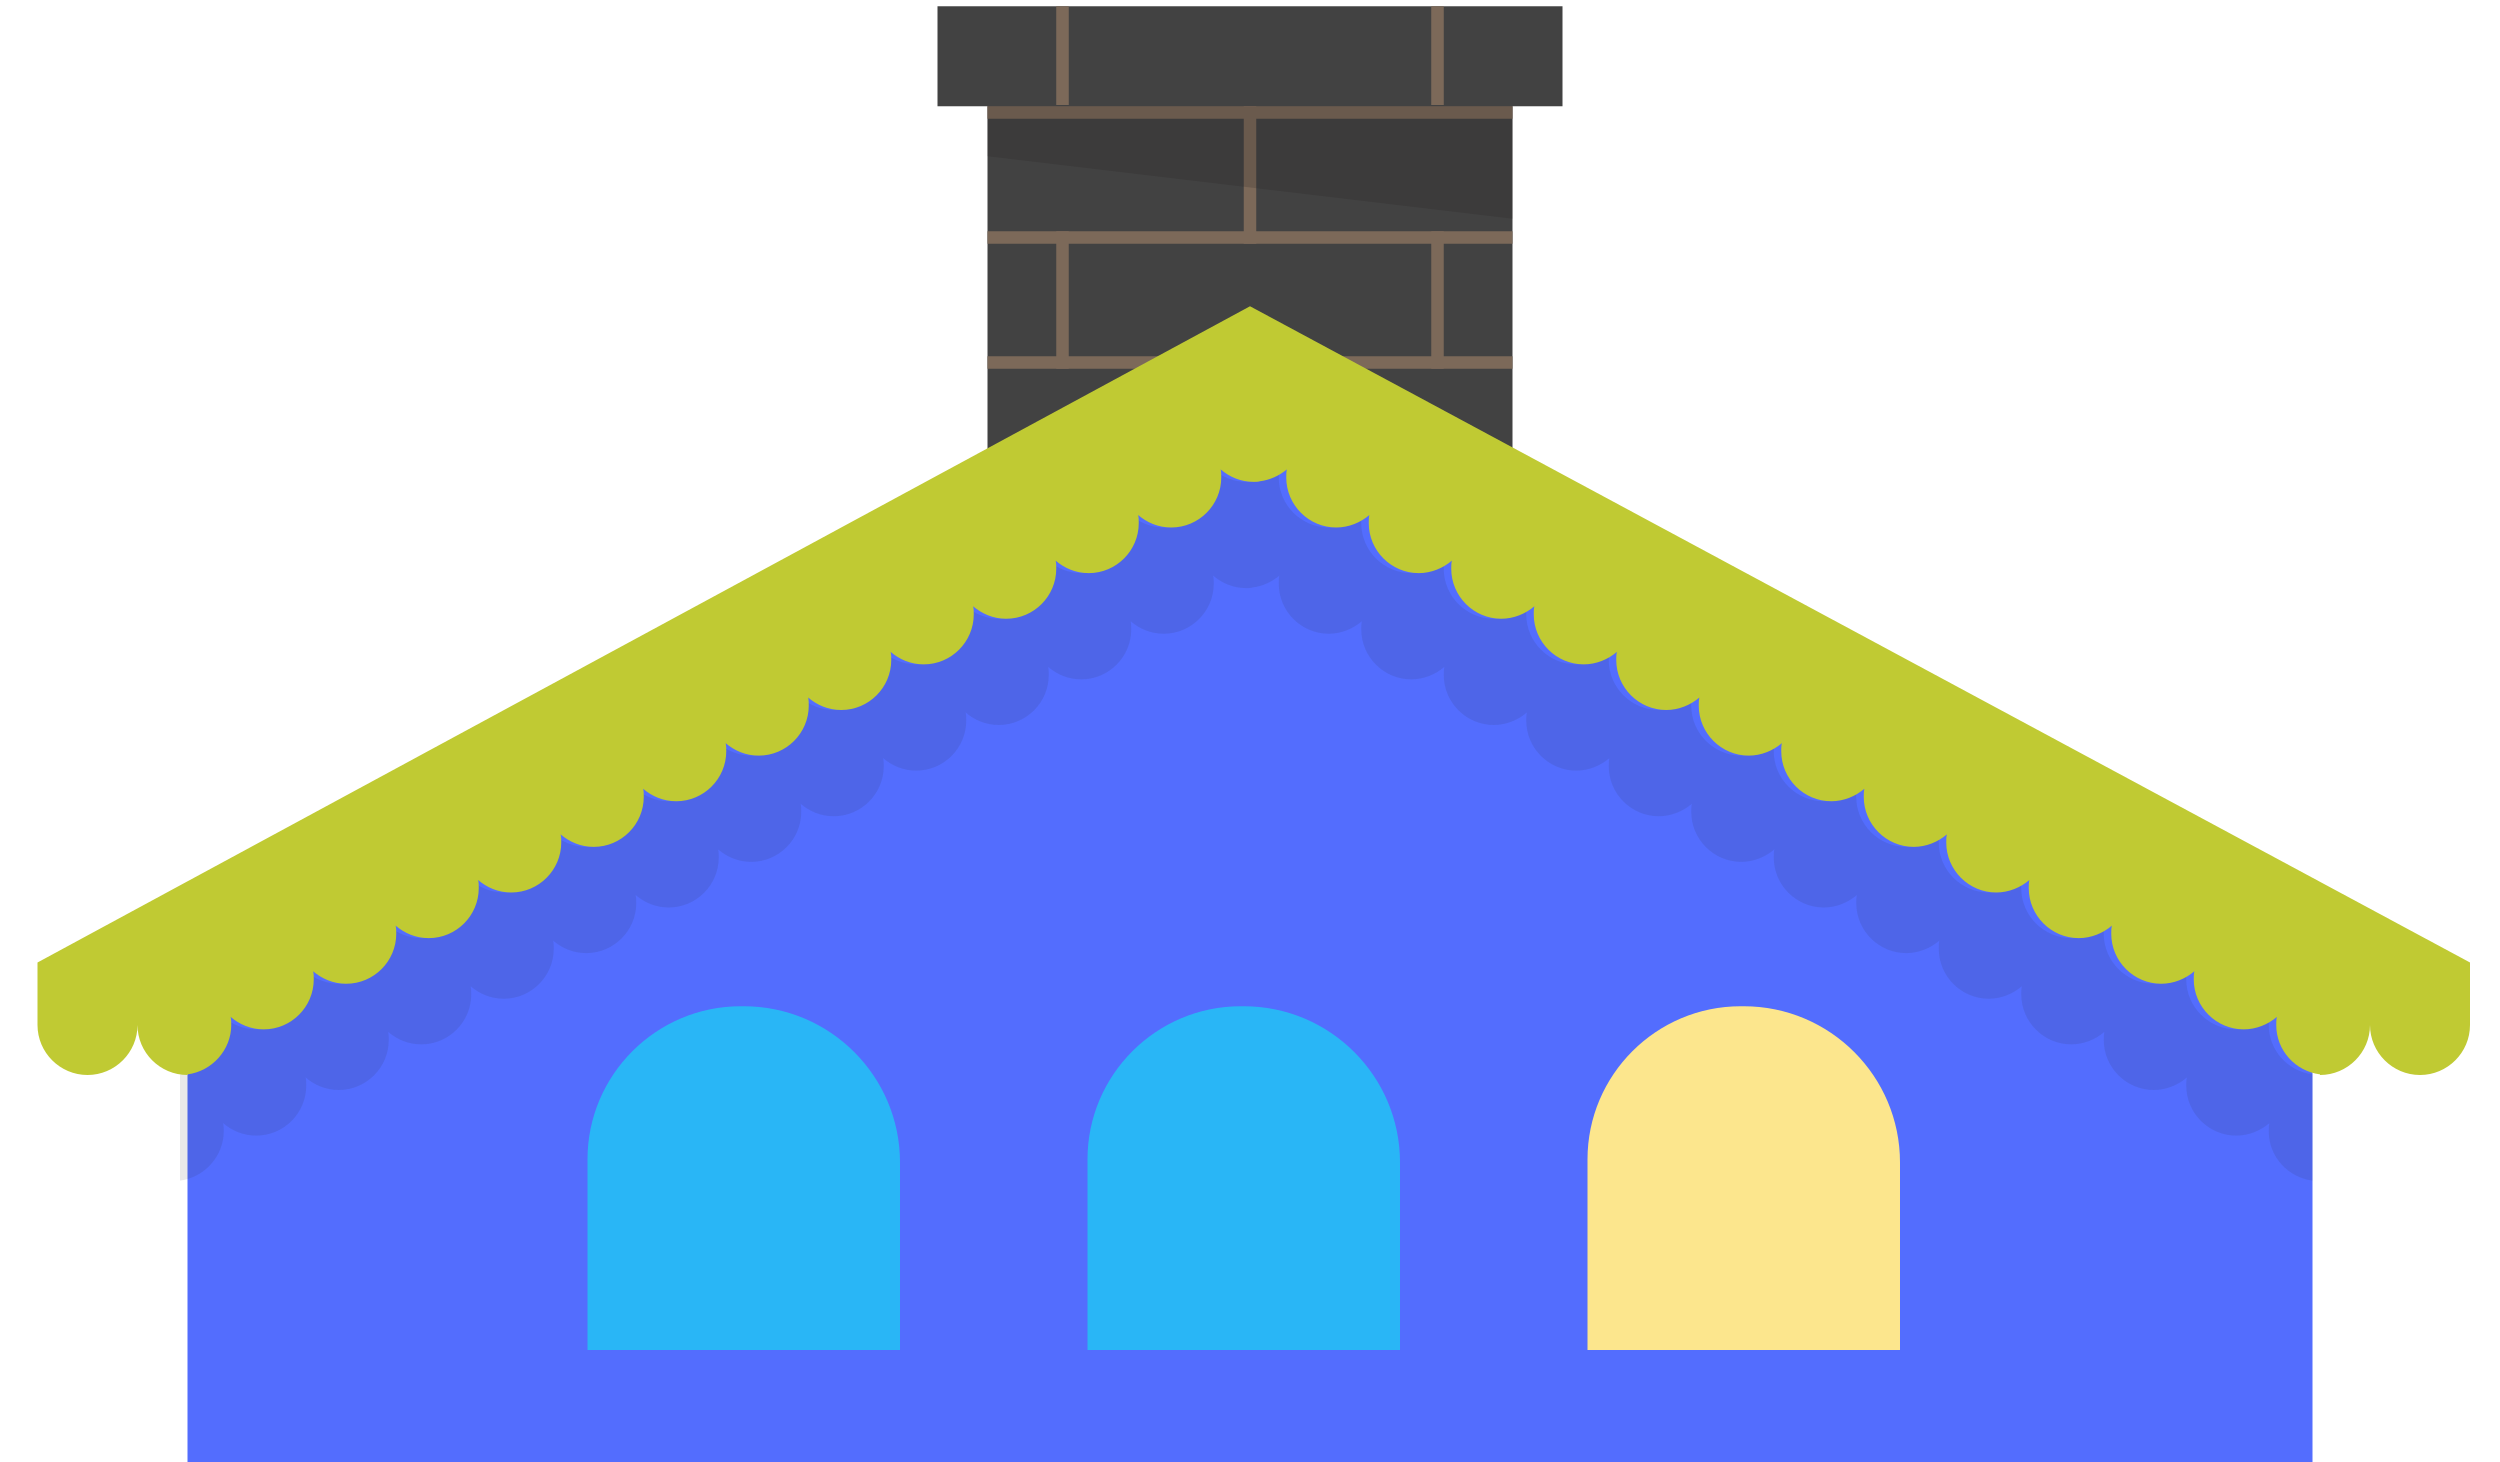 <svg xmlns="http://www.w3.org/2000/svg" xmlns:xlink="http://www.w3.org/1999/xlink" viewBox="0 0 400 234" enable-background="new 0 0 400 234"><style type="text/css">.st0{fill:#424242;} .st1{fill:#7C6959;} .st2{opacity:0.2;fill:#231F20;} .st3{fill:#536DFE;} .st4{opacity:0.1;fill:#231F20;} .st5{fill:#C0CA33;} .st6{fill:#29B6F6;} .st7{fill:#FCE68D;}</style><symbol id="mc-chimney-big" viewBox="0 -116 100 116"><path class="st0" d="M100 0H0v-16h8v-100h84v100h8z"/><path class="st1" d="M92-18H8v2h84z"/><path class="st1" d="M51-16v-22h-2v22z"/><path class="st1" d="M51-56v-22h-2v22z"/><path class="st1" d="M51-96v-20h-2v20z"/><path class="st1" d="M81-76v-22h-2v22z"/><path class="st1" d="M21-76v-22h-2v22z"/><path class="st1" d="M92-38H8v2h84z"/><path class="st1" d="M92-58H8v2h84z"/><path class="st1" d="M92-78H8v2h84z"/><path class="st1" d="M92-98H8v2h84z"/><path class="st2" d="M92-34L8-24v8h84z"/><path class="st1" d="M81-36v-22h-2v22z"/><path class="st1" d="M21-36v-22h-2v22z"/><path class="st1" d="M81 0v-15.8h-2V0z"/><path class="st1" d="M21 0v-15.8h-2V0z"/></symbol><use xlink:href="#mc-chimney-big" width="100" height="116" y="-116" transform="matrix(1 0 0 -1 150 1)" overflow="visible"/><path class="st3" d="M200 60L30 152v82h340v-82z"/><path class="st4" d="M363 164c0-.4 0-.9.1-1.3-1.4 1.2-3.2 2-5.3 2-4.4 0-8-3.6-8-8 0-.4 0-.9.1-1.3-1.4 1.2-3.2 2-5.3 2-4.4 0-8-3.6-8-8 0-.4 0-.9.1-1.3-1.4 1.2-3.2 2-5.3 2-4.4 0-8-3.6-8-8 0-.4 0-.9.1-1.3-1.4 1.2-3.2 2-5.3 2-4.4 0-8-3.6-8-8 0-.4 0-.9.1-1.3-1.4 1.2-3.2 2-5.3 2-4.4 0-8-3.6-8-8 0-.4 0-.9.1-1.3-1.4 1.2-3.2 2-5.3 2-4.4 0-8-3.6-8-8 0-.4 0-.9.1-1.3-1.4 1.2-3.2 2-5.3 2-4.4 0-8-3.6-8-8 0-.4 0-.9.1-1.3-1.4 1.2-3.2 2-5.3 2-4.4 0-8-3.6-8-8 0-.4 0-.9.1-1.3-1.4 1.2-3.2 2-5.3 2-4.4 0-8-3.6-8-8 0-.4 0-.9.1-1.3-1.4 1.2-3.2 2-5.3 2-4.4 0-8-3.6-8-8 0-.4 0-.9.1-1.3-1.4 1.2-3.2 2-5.3 2-4.4 0-8-3.6-8-8 0-.4 0-.9.1-1.3-1.4 1.2-3.2 2-5.3 2-4.4 0-8-3.6-8-8 0-.4 0-.9.1-1.3-1.2 1-2.7 1.7-4.3 1.9-.3 0-.7.1-1 .1-2 0-3.9-.8-5.3-2 .1.4.1.9.1 1.3 0 4.4-3.6 8-8 8-2 0-3.9-.8-5.3-2 .1.4.1.9.1 1.3 0 4.4-3.6 8-8 8-2 0-3.9-.8-5.3-2 .1.4.1.9.1 1.3 0 4.4-3.6 8-8 8-2 0-3.9-.8-5.3-2 .1.4.1.9.1 1.3 0 4.4-3.6 8-8 8-2 0-3.9-.8-5.3-2 .1.4.1.9.1 1.3 0 4.4-3.6 8-8 8-2 0-3.9-.8-5.3-2 .1.4.1.9.1 1.3 0 4.4-3.6 8-8 8-2 0-3.9-.8-5.3-2 .1.4.1.9.1 1.3 0 4.4-3.6 8-8 8-2 0-3.9-.8-5.3-2 .1.4.1.9.1 1.3 0 4.4-3.6 8-8 8-2 0-3.9-.8-5.3-2 .1.4.1.9.1 1.3 0 4.4-3.6 8-8 8-2 0-3.9-.8-5.3-2 .1.4.1.9.1 1.3 0 4.4-3.6 8-8 8-2 0-3.9-.8-5.3-2 .1.4.1.9.1 1.3 0 4.4-3.6 8-8 8-2 0-3.9-.8-5.3-2 .1.4.1.9.1 1.3 0 4.4-3.6 8-8 8-2 0-3.9-.8-5.3-2 .1.4.1.9.1 1.3 0 4.1-3.1 7.4-7 7.9v17c3.9-.5 7-3.9 7-7.9 0-.4 0-.9-.1-1.3 1.4 1.2 3.2 2 5.3 2 4.4 0 8-3.6 8-8 0-.4 0-.9-.1-1.3 1.4 1.2 3.2 2 5.3 2 4.4 0 8-3.6 8-8 0-.4 0-.9-.1-1.3 1.4 1.2 3.2 2 5.3 2 4.4 0 8-3.6 8-8 0-.4 0-.9-.1-1.3 1.4 1.2 3.2 2 5.3 2 4.4 0 8-3.6 8-8 0-.4 0-.9-.1-1.3 1.4 1.2 3.2 2 5.3 2 4.4 0 8-3.6 8-8 0-.4 0-.9-.1-1.3 1.4 1.2 3.2 2 5.3 2 4.4 0 8-3.6 8-8 0-.4 0-.9-.1-1.3 1.4 1.2 3.2 2 5.3 2 4.4 0 8-3.6 8-8 0-.4 0-.9-.1-1.3 1.4 1.2 3.2 2 5.3 2 4.4 0 8-3.6 8-8 0-.4 0-.9-.1-1.3 1.4 1.2 3.2 2 5.3 2 4.4 0 8-3.6 8-8 0-.4 0-.9-.1-1.3 1.4 1.2 3.2 2 5.3 2 4.4 0 8-3.6 8-8 0-.4 0-.9-.1-1.3 1.4 1.2 3.2 2 5.3 2 4.4 0 8-3.6 8-8 0-.4 0-.9-.1-1.3 1.4 1.2 3.2 2 5.3 2 4.4 0 8-3.6 8-8 0-.4 0-.9-.1-1.3 1.4 1.2 3.2 2 5.3 2 .3 0 .7 0 1-.1 1.6-.2 3.1-.9 4.3-1.9-.1.4-.1.9-.1 1.3 0 4.4 3.6 8 8 8 2 0 3.9-.8 5.3-2-.1.4-.1.9-.1 1.3 0 4.4 3.6 8 8 8 2 0 3.9-.8 5.3-2-.1.4-.1.9-.1 1.3 0 4.4 3.6 8 8 8 2 0 3.9-.8 5.3-2-.1.4-.1.9-.1 1.3 0 4.4 3.6 8 8 8 2 0 3.9-.8 5.3-2-.1.4-.1.9-.1 1.3 0 4.4 3.6 8 8 8 2 0 3.9-.8 5.3-2-.1.4-.1.9-.1 1.3 0 4.4 3.6 8 8 8 2 0 3.9-.8 5.3-2-.1.4-.1.9-.1 1.3 0 4.4 3.6 8 8 8 2 0 3.9-.8 5.3-2-.1.4-.1.9-.1 1.3 0 4.4 3.6 8 8 8 2 0 3.9-.8 5.3-2-.1.4-.1.9-.1 1.3 0 4.4 3.6 8 8 8 2 0 3.9-.8 5.3-2-.1.4-.1.9-.1 1.3 0 4.4 3.6 8 8 8 2 0 3.9-.8 5.3-2-.1.4-.1.9-.1 1.3 0 4.4 3.6 8 8 8 2 0 3.9-.8 5.3-2-.1.4-.1.9-.1 1.3 0 4.4 3.6 8 8 8 2 0 3.9-.8 5.3-2-.1.4-.1.9-.1 1.3 0 4.1 3.1 7.4 7 7.9v-17c-3.9-.5-7-3.8-7-7.9z"/><path class="st5" d="M200 49L6 154v10c0 4.4 3.6 8 8 8s8-3.6 8-8c0 4.4 3.6 8 8 8v-.1c3.9-.5 7-3.9 7-7.9 0-.4 0-.9-.1-1.3 1.4 1.2 3.2 2 5.3 2 4.4 0 8-3.6 8-8 0-.4 0-.9-.1-1.3 1.4 1.2 3.2 2 5.3 2 4.4 0 8-3.6 8-8 0-.4 0-.9-.1-1.3 1.4 1.2 3.2 2 5.3 2 4.4 0 8-3.6 8-8 0-.4 0-.9-.1-1.3 1.4 1.2 3.2 2 5.3 2 4.4 0 8-3.6 8-8 0-.4 0-.9-.1-1.3 1.4 1.2 3.2 2 5.3 2 4.4 0 8-3.6 8-8 0-.4 0-.9-.1-1.3 1.4 1.2 3.2 2 5.3 2 4.4 0 8-3.6 8-8 0-.4 0-.9-.1-1.3 1.4 1.2 3.2 2 5.3 2 4.4 0 8-3.6 8-8 0-.4 0-.9-.1-1.3 1.4 1.2 3.2 2 5.3 2 4.4 0 8-3.6 8-8 0-.4 0-.9-.1-1.3 1.4 1.2 3.2 2 5.3 2 4.4 0 8-3.6 8-8 0-.4 0-.9-.1-1.3 1.4 1.2 3.2 2 5.3 2 4.4 0 8-3.6 8-8 0-.4 0-.9-.1-1.3 1.4 1.2 3.2 2 5.3 2 4.4 0 8-3.6 8-8 0-.4 0-.9-.1-1.3 1.4 1.2 3.2 2 5.3 2 4.4 0 8-3.6 8-8 0-.4 0-.9-.1-1.3 1.4 1.2 3.2 2 5.3 2 .3 0 .7 0 1-.1 1.6-.2 3.1-.9 4.3-1.9-.1.4-.1.9-.1 1.3 0 4.4 3.6 8 8 8 2 0 3.9-.8 5.3-2-.1.4-.1.9-.1 1.3 0 4.4 3.6 8 8 8 2 0 3.9-.8 5.3-2-.1.4-.1.9-.1 1.3 0 4.4 3.6 8 8 8 2 0 3.9-.8 5.3-2-.1.4-.1.9-.1 1.3 0 4.4 3.6 8 8 8 2 0 3.9-.8 5.3-2-.1.4-.1.9-.1 1.3 0 4.4 3.6 8 8 8 2 0 3.9-.8 5.3-2-.1.4-.1.9-.1 1.3 0 4.4 3.6 8 8 8 2 0 3.9-.8 5.3-2-.1.4-.1.9-.1 1.3 0 4.4 3.6 8 8 8 2 0 3.9-.8 5.3-2-.1.4-.1.9-.1 1.3 0 4.4 3.6 8 8 8 2 0 3.9-.8 5.3-2-.1.4-.1.9-.1 1.3 0 4.4 3.6 8 8 8 2 0 3.9-.8 5.3-2-.1.4-.1.9-.1 1.3 0 4.4 3.6 8 8 8 2 0 3.9-.8 5.3-2-.1.4-.1.9-.1 1.3 0 4.4 3.6 8 8 8 2 0 3.9-.8 5.3-2-.1.4-.1.9-.1 1.3 0 4.4 3.6 8 8 8 2 0 3.9-.8 5.3-2-.1.4-.1.9-.1 1.3 0 4.1 3.1 7.4 7 7.9v.1c4.4 0 8-3.6 8-8 0 4.4 3.6 8 8 8s8-3.6 8-8v-10L200 49z"/><path class="st6" d="M199 161h-.5c-13.5 0-24.5 11-24.5 24.5V216h50v-30c0-13.8-11.2-25-25-25z"/><path class="st6" d="M119 161h-.5C105 161 94 172 94 185.5V216h50v-30c0-13.8-11.2-25-25-25z"/><path class="st7" d="M279 161h-.5c-13.5 0-24.5 11-24.5 24.5V216h50v-30c0-13.8-11.2-25-25-25z"/></svg>